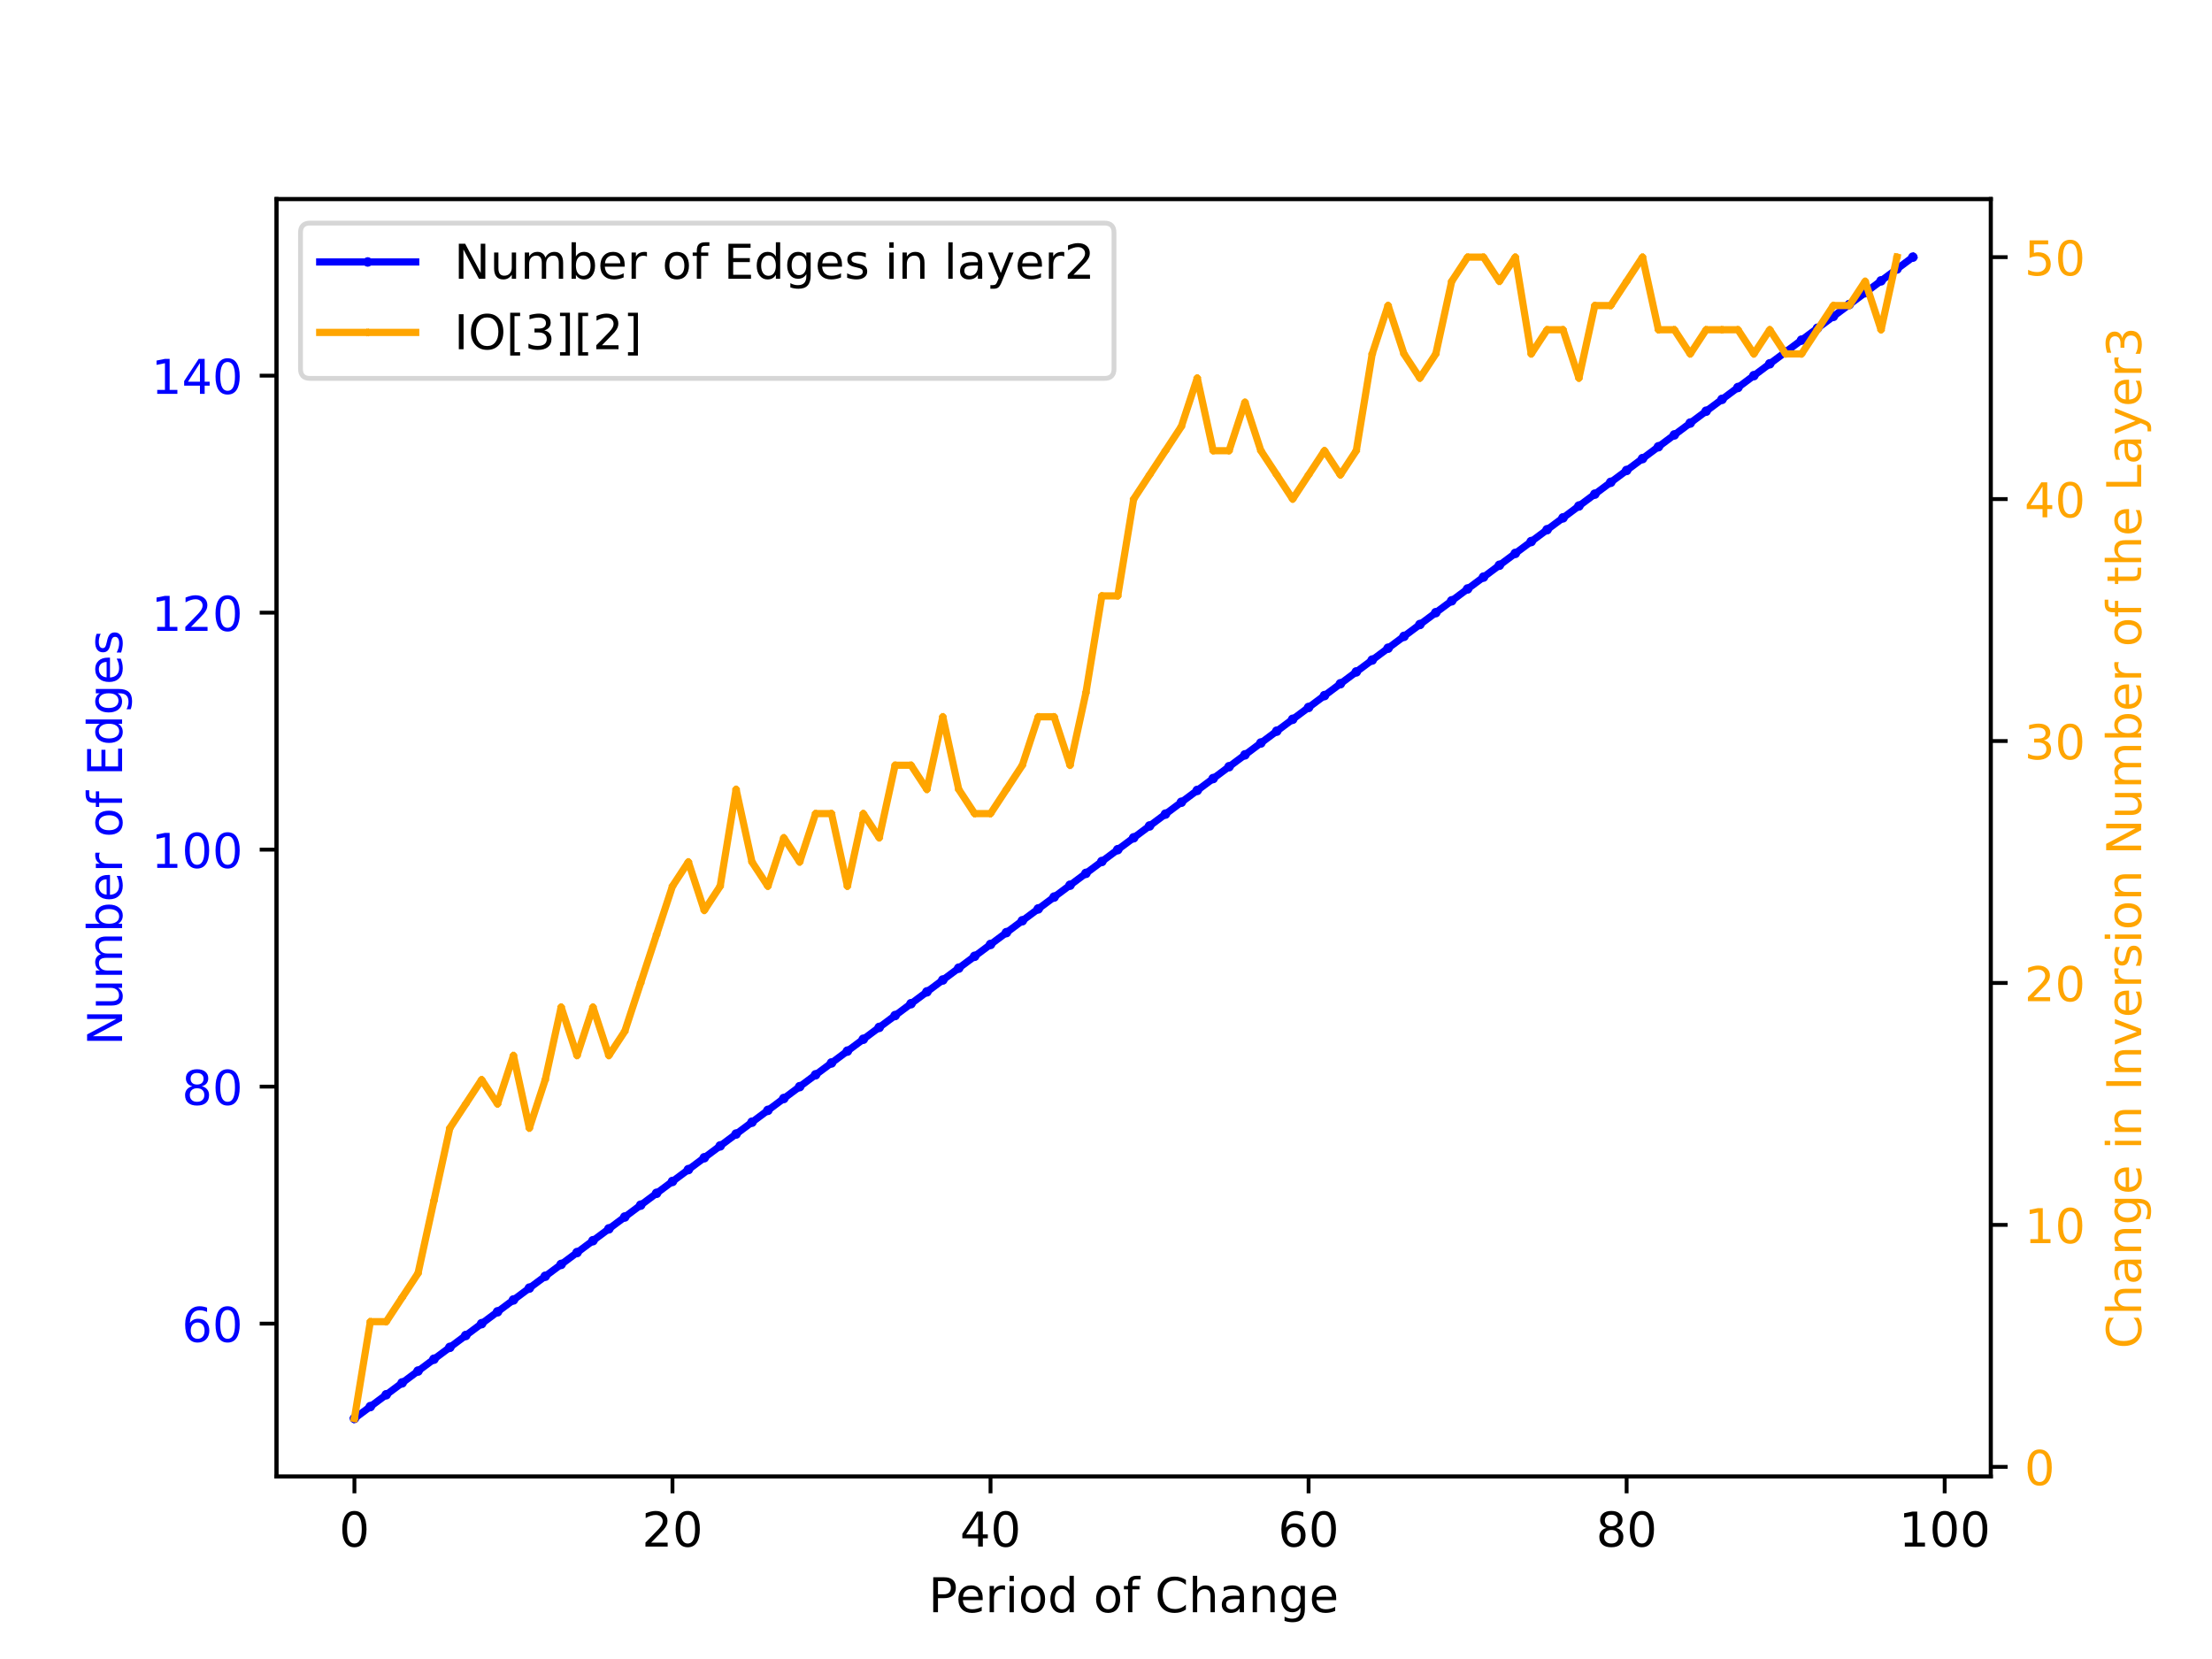 <?xml version="1.0" encoding="utf-8" standalone="no"?>
<!DOCTYPE svg PUBLIC "-//W3C//DTD SVG 1.1//EN"
  "http://www.w3.org/Graphics/SVG/1.1/DTD/svg11.dtd">
<!-- Created with matplotlib (https://matplotlib.org/) -->
<svg height="345.6pt" version="1.1" viewBox="0 0 460.8 345.6" width="460.8pt" xmlns="http://www.w3.org/2000/svg" xmlns:xlink="http://www.w3.org/1999/xlink">
 <defs>
  <style type="text/css">
*{stroke-linecap:butt;stroke-linejoin:round;}
  </style>
 </defs>
 <g id="figure_1">
  <g id="patch_1">
   <path d="M 0 345.6 
L 460.8 345.6 
L 460.8 0 
L 0 0 
z
" style="fill:#ffffff;"/>
  </g>
  <g id="axes_1">
   <g id="patch_2">
    <path d="M 57.6 307.584 
L 414.72 307.584 
L 414.72 41.472 
L 57.6 41.472 
z
" style="fill:#ffffff;"/>
   </g>
   <g id="matplotlib.axis_1">
    <g id="xtick_1">
     <g id="line2d_1">
      <defs>
       <path d="M 0 0 
L 0 3.5 
" id="m4e929e00f7" style="stroke:#000000;stroke-width:0.8;"/>
      </defs>
      <g>
       <use style="stroke:#000000;stroke-width:0.8;" x="73.833" xlink:href="#m4e929e00f7" y="307.584"/>
      </g>
     </g>
     <g id="text_1">
      <!-- 0 -->
      <defs>
       <path d="M 31.781 66.406 
Q 24.172 66.406 20.328 58.906 
Q 16.5 51.422 16.5 36.375 
Q 16.5 21.391 20.328 13.891 
Q 24.172 6.391 31.781 6.391 
Q 39.453 6.391 43.281 13.891 
Q 47.125 21.391 47.125 36.375 
Q 47.125 51.422 43.281 58.906 
Q 39.453 66.406 31.781 66.406 
z
M 31.781 74.219 
Q 44.047 74.219 50.516 64.516 
Q 56.984 54.828 56.984 36.375 
Q 56.984 17.969 50.516 8.266 
Q 44.047 -1.422 31.781 -1.422 
Q 19.531 -1.422 13.062 8.266 
Q 6.594 17.969 6.594 36.375 
Q 6.594 54.828 13.062 64.516 
Q 19.531 74.219 31.781 74.219 
z
" id="DejaVuSans-48"/>
      </defs>
      <g transform="translate(70.651 322.182)scale(0.1 -0.1)">
       <use xlink:href="#DejaVuSans-48"/>
      </g>
     </g>
    </g>
    <g id="xtick_2">
     <g id="line2d_2">
      <g>
       <use style="stroke:#000000;stroke-width:0.8;" x="140.089" xlink:href="#m4e929e00f7" y="307.584"/>
      </g>
     </g>
     <g id="text_2">
      <!-- 20 -->
      <defs>
       <path d="M 19.188 8.297 
L 53.609 8.297 
L 53.609 0 
L 7.328 0 
L 7.328 8.297 
Q 12.938 14.109 22.625 23.891 
Q 32.328 33.688 34.812 36.531 
Q 39.547 41.844 41.422 45.531 
Q 43.312 49.219 43.312 52.781 
Q 43.312 58.594 39.234 62.25 
Q 35.156 65.922 28.609 65.922 
Q 23.969 65.922 18.812 64.312 
Q 13.672 62.703 7.812 59.422 
L 7.812 69.391 
Q 13.766 71.781 18.938 73 
Q 24.125 74.219 28.422 74.219 
Q 39.75 74.219 46.484 68.547 
Q 53.219 62.891 53.219 53.422 
Q 53.219 48.922 51.531 44.891 
Q 49.859 40.875 45.406 35.406 
Q 44.188 33.984 37.641 27.219 
Q 31.109 20.453 19.188 8.297 
z
" id="DejaVuSans-50"/>
      </defs>
      <g transform="translate(133.726 322.182)scale(0.1 -0.1)">
       <use xlink:href="#DejaVuSans-50"/>
       <use x="63.623" xlink:href="#DejaVuSans-48"/>
      </g>
     </g>
    </g>
    <g id="xtick_3">
     <g id="line2d_3">
      <g>
       <use style="stroke:#000000;stroke-width:0.8;" x="206.345" xlink:href="#m4e929e00f7" y="307.584"/>
      </g>
     </g>
     <g id="text_3">
      <!-- 40 -->
      <defs>
       <path d="M 37.797 64.312 
L 12.891 25.391 
L 37.797 25.391 
z
M 35.203 72.906 
L 47.609 72.906 
L 47.609 25.391 
L 58.016 25.391 
L 58.016 17.188 
L 47.609 17.188 
L 47.609 0 
L 37.797 0 
L 37.797 17.188 
L 4.891 17.188 
L 4.891 26.703 
z
" id="DejaVuSans-52"/>
      </defs>
      <g transform="translate(199.982 322.182)scale(0.1 -0.1)">
       <use xlink:href="#DejaVuSans-52"/>
       <use x="63.623" xlink:href="#DejaVuSans-48"/>
      </g>
     </g>
    </g>
    <g id="xtick_4">
     <g id="line2d_4">
      <g>
       <use style="stroke:#000000;stroke-width:0.8;" x="272.601" xlink:href="#m4e929e00f7" y="307.584"/>
      </g>
     </g>
     <g id="text_4">
      <!-- 60 -->
      <defs>
       <path d="M 33.016 40.375 
Q 26.375 40.375 22.484 35.828 
Q 18.609 31.297 18.609 23.391 
Q 18.609 15.531 22.484 10.953 
Q 26.375 6.391 33.016 6.391 
Q 39.656 6.391 43.531 10.953 
Q 47.406 15.531 47.406 23.391 
Q 47.406 31.297 43.531 35.828 
Q 39.656 40.375 33.016 40.375 
z
M 52.594 71.297 
L 52.594 62.312 
Q 48.875 64.062 45.094 64.984 
Q 41.312 65.922 37.594 65.922 
Q 27.828 65.922 22.672 59.328 
Q 17.531 52.734 16.797 39.406 
Q 19.672 43.656 24.016 45.922 
Q 28.375 48.188 33.594 48.188 
Q 44.578 48.188 50.953 41.516 
Q 57.328 34.859 57.328 23.391 
Q 57.328 12.156 50.688 5.359 
Q 44.047 -1.422 33.016 -1.422 
Q 20.359 -1.422 13.672 8.266 
Q 6.984 17.969 6.984 36.375 
Q 6.984 53.656 15.188 63.938 
Q 23.391 74.219 37.203 74.219 
Q 40.922 74.219 44.703 73.484 
Q 48.484 72.75 52.594 71.297 
z
" id="DejaVuSans-54"/>
      </defs>
      <g transform="translate(266.238 322.182)scale(0.1 -0.1)">
       <use xlink:href="#DejaVuSans-54"/>
       <use x="63.623" xlink:href="#DejaVuSans-48"/>
      </g>
     </g>
    </g>
    <g id="xtick_5">
     <g id="line2d_5">
      <g>
       <use style="stroke:#000000;stroke-width:0.8;" x="338.857" xlink:href="#m4e929e00f7" y="307.584"/>
      </g>
     </g>
     <g id="text_5">
      <!-- 80 -->
      <defs>
       <path d="M 31.781 34.625 
Q 24.75 34.625 20.719 30.859 
Q 16.703 27.094 16.703 20.516 
Q 16.703 13.922 20.719 10.156 
Q 24.75 6.391 31.781 6.391 
Q 38.812 6.391 42.859 10.172 
Q 46.922 13.969 46.922 20.516 
Q 46.922 27.094 42.891 30.859 
Q 38.875 34.625 31.781 34.625 
z
M 21.922 38.812 
Q 15.578 40.375 12.031 44.719 
Q 8.5 49.078 8.5 55.328 
Q 8.5 64.062 14.719 69.141 
Q 20.953 74.219 31.781 74.219 
Q 42.672 74.219 48.875 69.141 
Q 55.078 64.062 55.078 55.328 
Q 55.078 49.078 51.531 44.719 
Q 48 40.375 41.703 38.812 
Q 48.828 37.156 52.797 32.312 
Q 56.781 27.484 56.781 20.516 
Q 56.781 9.906 50.312 4.234 
Q 43.844 -1.422 31.781 -1.422 
Q 19.734 -1.422 13.25 4.234 
Q 6.781 9.906 6.781 20.516 
Q 6.781 27.484 10.781 32.312 
Q 14.797 37.156 21.922 38.812 
z
M 18.312 54.391 
Q 18.312 48.734 21.844 45.562 
Q 25.391 42.391 31.781 42.391 
Q 38.141 42.391 41.719 45.562 
Q 45.312 48.734 45.312 54.391 
Q 45.312 60.062 41.719 63.234 
Q 38.141 66.406 31.781 66.406 
Q 25.391 66.406 21.844 63.234 
Q 18.312 60.062 18.312 54.391 
z
" id="DejaVuSans-56"/>
      </defs>
      <g transform="translate(332.494 322.182)scale(0.1 -0.1)">
       <use xlink:href="#DejaVuSans-56"/>
       <use x="63.623" xlink:href="#DejaVuSans-48"/>
      </g>
     </g>
    </g>
    <g id="xtick_6">
     <g id="line2d_6">
      <g>
       <use style="stroke:#000000;stroke-width:0.8;" x="405.113" xlink:href="#m4e929e00f7" y="307.584"/>
      </g>
     </g>
     <g id="text_6">
      <!-- 100 -->
      <defs>
       <path d="M 12.406 8.297 
L 28.516 8.297 
L 28.516 63.922 
L 10.984 60.406 
L 10.984 69.391 
L 28.422 72.906 
L 38.281 72.906 
L 38.281 8.297 
L 54.391 8.297 
L 54.391 0 
L 12.406 0 
z
" id="DejaVuSans-49"/>
      </defs>
      <g transform="translate(395.569 322.182)scale(0.1 -0.1)">
       <use xlink:href="#DejaVuSans-49"/>
       <use x="63.623" xlink:href="#DejaVuSans-48"/>
       <use x="127.246" xlink:href="#DejaVuSans-48"/>
      </g>
     </g>
    </g>
    <g id="text_7">
     <!-- Period of Change -->
     <defs>
      <path d="M 19.672 64.797 
L 19.672 37.406 
L 32.078 37.406 
Q 38.969 37.406 42.719 40.969 
Q 46.484 44.531 46.484 51.125 
Q 46.484 57.672 42.719 61.234 
Q 38.969 64.797 32.078 64.797 
z
M 9.812 72.906 
L 32.078 72.906 
Q 44.344 72.906 50.609 67.359 
Q 56.891 61.812 56.891 51.125 
Q 56.891 40.328 50.609 34.812 
Q 44.344 29.297 32.078 29.297 
L 19.672 29.297 
L 19.672 0 
L 9.812 0 
z
" id="DejaVuSans-80"/>
      <path d="M 56.203 29.594 
L 56.203 25.203 
L 14.891 25.203 
Q 15.484 15.922 20.484 11.062 
Q 25.484 6.203 34.422 6.203 
Q 39.594 6.203 44.453 7.469 
Q 49.312 8.734 54.109 11.281 
L 54.109 2.781 
Q 49.266 0.734 44.188 -0.344 
Q 39.109 -1.422 33.891 -1.422 
Q 20.797 -1.422 13.156 6.188 
Q 5.516 13.812 5.516 26.812 
Q 5.516 40.234 12.766 48.109 
Q 20.016 56 32.328 56 
Q 43.359 56 49.781 48.891 
Q 56.203 41.797 56.203 29.594 
z
M 47.219 32.234 
Q 47.125 39.594 43.094 43.984 
Q 39.062 48.391 32.422 48.391 
Q 24.906 48.391 20.391 44.141 
Q 15.875 39.891 15.188 32.172 
z
" id="DejaVuSans-101"/>
      <path d="M 41.109 46.297 
Q 39.594 47.172 37.812 47.578 
Q 36.031 48 33.891 48 
Q 26.266 48 22.188 43.047 
Q 18.109 38.094 18.109 28.812 
L 18.109 0 
L 9.078 0 
L 9.078 54.688 
L 18.109 54.688 
L 18.109 46.188 
Q 20.953 51.172 25.484 53.578 
Q 30.031 56 36.531 56 
Q 37.453 56 38.578 55.875 
Q 39.703 55.766 41.062 55.516 
z
" id="DejaVuSans-114"/>
      <path d="M 9.422 54.688 
L 18.406 54.688 
L 18.406 0 
L 9.422 0 
z
M 9.422 75.984 
L 18.406 75.984 
L 18.406 64.594 
L 9.422 64.594 
z
" id="DejaVuSans-105"/>
      <path d="M 30.609 48.391 
Q 23.391 48.391 19.188 42.75 
Q 14.984 37.109 14.984 27.297 
Q 14.984 17.484 19.156 11.844 
Q 23.344 6.203 30.609 6.203 
Q 37.797 6.203 41.984 11.859 
Q 46.188 17.531 46.188 27.297 
Q 46.188 37.016 41.984 42.703 
Q 37.797 48.391 30.609 48.391 
z
M 30.609 56 
Q 42.328 56 49.016 48.375 
Q 55.719 40.766 55.719 27.297 
Q 55.719 13.875 49.016 6.219 
Q 42.328 -1.422 30.609 -1.422 
Q 18.844 -1.422 12.172 6.219 
Q 5.516 13.875 5.516 27.297 
Q 5.516 40.766 12.172 48.375 
Q 18.844 56 30.609 56 
z
" id="DejaVuSans-111"/>
      <path d="M 45.406 46.391 
L 45.406 75.984 
L 54.391 75.984 
L 54.391 0 
L 45.406 0 
L 45.406 8.203 
Q 42.578 3.328 38.25 0.953 
Q 33.938 -1.422 27.875 -1.422 
Q 17.969 -1.422 11.734 6.484 
Q 5.516 14.406 5.516 27.297 
Q 5.516 40.188 11.734 48.094 
Q 17.969 56 27.875 56 
Q 33.938 56 38.25 53.625 
Q 42.578 51.266 45.406 46.391 
z
M 14.797 27.297 
Q 14.797 17.391 18.875 11.75 
Q 22.953 6.109 30.078 6.109 
Q 37.203 6.109 41.297 11.75 
Q 45.406 17.391 45.406 27.297 
Q 45.406 37.203 41.297 42.844 
Q 37.203 48.484 30.078 48.484 
Q 22.953 48.484 18.875 42.844 
Q 14.797 37.203 14.797 27.297 
z
" id="DejaVuSans-100"/>
      <path id="DejaVuSans-32"/>
      <path d="M 37.109 75.984 
L 37.109 68.5 
L 28.516 68.5 
Q 23.688 68.5 21.797 66.547 
Q 19.922 64.594 19.922 59.516 
L 19.922 54.688 
L 34.719 54.688 
L 34.719 47.703 
L 19.922 47.703 
L 19.922 0 
L 10.891 0 
L 10.891 47.703 
L 2.297 47.703 
L 2.297 54.688 
L 10.891 54.688 
L 10.891 58.5 
Q 10.891 67.625 15.141 71.797 
Q 19.391 75.984 28.609 75.984 
z
" id="DejaVuSans-102"/>
      <path d="M 64.406 67.281 
L 64.406 56.891 
Q 59.422 61.531 53.781 63.812 
Q 48.141 66.109 41.797 66.109 
Q 29.297 66.109 22.656 58.469 
Q 16.016 50.828 16.016 36.375 
Q 16.016 21.969 22.656 14.328 
Q 29.297 6.688 41.797 6.688 
Q 48.141 6.688 53.781 8.984 
Q 59.422 11.281 64.406 15.922 
L 64.406 5.609 
Q 59.234 2.094 53.438 0.328 
Q 47.656 -1.422 41.219 -1.422 
Q 24.656 -1.422 15.125 8.703 
Q 5.609 18.844 5.609 36.375 
Q 5.609 53.953 15.125 64.078 
Q 24.656 74.219 41.219 74.219 
Q 47.75 74.219 53.531 72.484 
Q 59.328 70.75 64.406 67.281 
z
" id="DejaVuSans-67"/>
      <path d="M 54.891 33.016 
L 54.891 0 
L 45.906 0 
L 45.906 32.719 
Q 45.906 40.484 42.875 44.328 
Q 39.844 48.188 33.797 48.188 
Q 26.516 48.188 22.312 43.547 
Q 18.109 38.922 18.109 30.906 
L 18.109 0 
L 9.078 0 
L 9.078 75.984 
L 18.109 75.984 
L 18.109 46.188 
Q 21.344 51.125 25.703 53.562 
Q 30.078 56 35.797 56 
Q 45.219 56 50.047 50.172 
Q 54.891 44.344 54.891 33.016 
z
" id="DejaVuSans-104"/>
      <path d="M 34.281 27.484 
Q 23.391 27.484 19.188 25 
Q 14.984 22.516 14.984 16.5 
Q 14.984 11.719 18.141 8.906 
Q 21.297 6.109 26.703 6.109 
Q 34.188 6.109 38.703 11.406 
Q 43.219 16.703 43.219 25.484 
L 43.219 27.484 
z
M 52.203 31.203 
L 52.203 0 
L 43.219 0 
L 43.219 8.297 
Q 40.141 3.328 35.547 0.953 
Q 30.953 -1.422 24.312 -1.422 
Q 15.922 -1.422 10.953 3.297 
Q 6 8.016 6 15.922 
Q 6 25.141 12.172 29.828 
Q 18.359 34.516 30.609 34.516 
L 43.219 34.516 
L 43.219 35.406 
Q 43.219 41.609 39.141 45 
Q 35.062 48.391 27.688 48.391 
Q 23 48.391 18.547 47.266 
Q 14.109 46.141 10.016 43.891 
L 10.016 52.203 
Q 14.938 54.109 19.578 55.047 
Q 24.219 56 28.609 56 
Q 40.484 56 46.344 49.844 
Q 52.203 43.703 52.203 31.203 
z
" id="DejaVuSans-97"/>
      <path d="M 54.891 33.016 
L 54.891 0 
L 45.906 0 
L 45.906 32.719 
Q 45.906 40.484 42.875 44.328 
Q 39.844 48.188 33.797 48.188 
Q 26.516 48.188 22.312 43.547 
Q 18.109 38.922 18.109 30.906 
L 18.109 0 
L 9.078 0 
L 9.078 54.688 
L 18.109 54.688 
L 18.109 46.188 
Q 21.344 51.125 25.703 53.562 
Q 30.078 56 35.797 56 
Q 45.219 56 50.047 50.172 
Q 54.891 44.344 54.891 33.016 
z
" id="DejaVuSans-110"/>
      <path d="M 45.406 27.984 
Q 45.406 37.75 41.375 43.109 
Q 37.359 48.484 30.078 48.484 
Q 22.859 48.484 18.828 43.109 
Q 14.797 37.75 14.797 27.984 
Q 14.797 18.266 18.828 12.891 
Q 22.859 7.516 30.078 7.516 
Q 37.359 7.516 41.375 12.891 
Q 45.406 18.266 45.406 27.984 
z
M 54.391 6.781 
Q 54.391 -7.172 48.188 -13.984 
Q 42 -20.797 29.203 -20.797 
Q 24.469 -20.797 20.266 -20.094 
Q 16.062 -19.391 12.109 -17.922 
L 12.109 -9.188 
Q 16.062 -11.328 19.922 -12.344 
Q 23.781 -13.375 27.781 -13.375 
Q 36.625 -13.375 41.016 -8.766 
Q 45.406 -4.156 45.406 5.172 
L 45.406 9.625 
Q 42.625 4.781 38.281 2.391 
Q 33.938 0 27.875 0 
Q 17.828 0 11.672 7.656 
Q 5.516 15.328 5.516 27.984 
Q 5.516 40.672 11.672 48.328 
Q 17.828 56 27.875 56 
Q 33.938 56 38.281 53.609 
Q 42.625 51.219 45.406 46.391 
L 45.406 54.688 
L 54.391 54.688 
z
" id="DejaVuSans-103"/>
     </defs>
     <g transform="translate(193.43 335.861)scale(0.1 -0.1)">
      <use xlink:href="#DejaVuSans-80"/>
      <use x="56.678" xlink:href="#DejaVuSans-101"/>
      <use x="118.201" xlink:href="#DejaVuSans-114"/>
      <use x="159.314" xlink:href="#DejaVuSans-105"/>
      <use x="187.098" xlink:href="#DejaVuSans-111"/>
      <use x="248.279" xlink:href="#DejaVuSans-100"/>
      <use x="311.756" xlink:href="#DejaVuSans-32"/>
      <use x="343.543" xlink:href="#DejaVuSans-111"/>
      <use x="404.725" xlink:href="#DejaVuSans-102"/>
      <use x="439.93" xlink:href="#DejaVuSans-32"/>
      <use x="471.717" xlink:href="#DejaVuSans-67"/>
      <use x="541.541" xlink:href="#DejaVuSans-104"/>
      <use x="604.92" xlink:href="#DejaVuSans-97"/>
      <use x="666.199" xlink:href="#DejaVuSans-110"/>
      <use x="729.578" xlink:href="#DejaVuSans-103"/>
      <use x="793.055" xlink:href="#DejaVuSans-101"/>
     </g>
    </g>
   </g>
   <g id="matplotlib.axis_2">
    <g id="ytick_1">
     <g id="line2d_7">
      <defs>
       <path d="M 0 0 
L -3.5 0 
" id="m183c544405" style="stroke:#000000;stroke-width:0.8;"/>
      </defs>
      <g>
       <use style="stroke:#000000;stroke-width:0.8;" x="57.6" xlink:href="#m183c544405" y="275.739"/>
      </g>
     </g>
     <g id="text_8">
      <!-- 60 -->
      <g style="fill:#0000ff;" transform="translate(37.875 279.539)scale(0.1 -0.1)">
       <use xlink:href="#DejaVuSans-54"/>
       <use x="63.623" xlink:href="#DejaVuSans-48"/>
      </g>
     </g>
    </g>
    <g id="ytick_2">
     <g id="line2d_8">
      <g>
       <use style="stroke:#000000;stroke-width:0.8;" x="57.6" xlink:href="#m183c544405" y="226.368"/>
      </g>
     </g>
     <g id="text_9">
      <!-- 80 -->
      <g style="fill:#0000ff;" transform="translate(37.875 230.167)scale(0.1 -0.1)">
       <use xlink:href="#DejaVuSans-56"/>
       <use x="63.623" xlink:href="#DejaVuSans-48"/>
      </g>
     </g>
    </g>
    <g id="ytick_3">
     <g id="line2d_9">
      <g>
       <use style="stroke:#000000;stroke-width:0.8;" x="57.6" xlink:href="#m183c544405" y="176.997"/>
      </g>
     </g>
     <g id="text_10">
      <!-- 100 -->
      <g style="fill:#0000ff;" transform="translate(31.512 180.796)scale(0.1 -0.1)">
       <use xlink:href="#DejaVuSans-49"/>
       <use x="63.623" xlink:href="#DejaVuSans-48"/>
       <use x="127.246" xlink:href="#DejaVuSans-48"/>
      </g>
     </g>
    </g>
    <g id="ytick_4">
     <g id="line2d_10">
      <g>
       <use style="stroke:#000000;stroke-width:0.8;" x="57.6" xlink:href="#m183c544405" y="127.625"/>
      </g>
     </g>
     <g id="text_11">
      <!-- 120 -->
      <g style="fill:#0000ff;" transform="translate(31.512 131.424)scale(0.1 -0.1)">
       <use xlink:href="#DejaVuSans-49"/>
       <use x="63.623" xlink:href="#DejaVuSans-50"/>
       <use x="127.246" xlink:href="#DejaVuSans-48"/>
      </g>
     </g>
    </g>
    <g id="ytick_5">
     <g id="line2d_11">
      <g>
       <use style="stroke:#000000;stroke-width:0.8;" x="57.6" xlink:href="#m183c544405" y="78.254"/>
      </g>
     </g>
     <g id="text_12">
      <!-- 140 -->
      <g style="fill:#0000ff;" transform="translate(31.512 82.053)scale(0.1 -0.1)">
       <use xlink:href="#DejaVuSans-49"/>
       <use x="63.623" xlink:href="#DejaVuSans-52"/>
       <use x="127.246" xlink:href="#DejaVuSans-48"/>
      </g>
     </g>
    </g>
    <g id="text_13">
     <!-- Number of Edges -->
     <defs>
      <path d="M 9.812 72.906 
L 23.094 72.906 
L 55.422 11.922 
L 55.422 72.906 
L 64.984 72.906 
L 64.984 0 
L 51.703 0 
L 19.391 60.984 
L 19.391 0 
L 9.812 0 
z
" id="DejaVuSans-78"/>
      <path d="M 8.5 21.578 
L 8.5 54.688 
L 17.484 54.688 
L 17.484 21.922 
Q 17.484 14.156 20.5 10.266 
Q 23.531 6.391 29.594 6.391 
Q 36.859 6.391 41.078 11.031 
Q 45.312 15.672 45.312 23.688 
L 45.312 54.688 
L 54.297 54.688 
L 54.297 0 
L 45.312 0 
L 45.312 8.406 
Q 42.047 3.422 37.719 1 
Q 33.406 -1.422 27.688 -1.422 
Q 18.266 -1.422 13.375 4.438 
Q 8.5 10.297 8.5 21.578 
z
M 31.109 56 
z
" id="DejaVuSans-117"/>
      <path d="M 52 44.188 
Q 55.375 50.25 60.062 53.125 
Q 64.75 56 71.094 56 
Q 79.641 56 84.281 50.016 
Q 88.922 44.047 88.922 33.016 
L 88.922 0 
L 79.891 0 
L 79.891 32.719 
Q 79.891 40.578 77.094 44.375 
Q 74.312 48.188 68.609 48.188 
Q 61.625 48.188 57.562 43.547 
Q 53.516 38.922 53.516 30.906 
L 53.516 0 
L 44.484 0 
L 44.484 32.719 
Q 44.484 40.625 41.703 44.406 
Q 38.922 48.188 33.109 48.188 
Q 26.219 48.188 22.156 43.531 
Q 18.109 38.875 18.109 30.906 
L 18.109 0 
L 9.078 0 
L 9.078 54.688 
L 18.109 54.688 
L 18.109 46.188 
Q 21.188 51.219 25.484 53.609 
Q 29.781 56 35.688 56 
Q 41.656 56 45.828 52.969 
Q 50 49.953 52 44.188 
z
" id="DejaVuSans-109"/>
      <path d="M 48.688 27.297 
Q 48.688 37.203 44.609 42.844 
Q 40.531 48.484 33.406 48.484 
Q 26.266 48.484 22.188 42.844 
Q 18.109 37.203 18.109 27.297 
Q 18.109 17.391 22.188 11.75 
Q 26.266 6.109 33.406 6.109 
Q 40.531 6.109 44.609 11.75 
Q 48.688 17.391 48.688 27.297 
z
M 18.109 46.391 
Q 20.953 51.266 25.266 53.625 
Q 29.594 56 35.594 56 
Q 45.562 56 51.781 48.094 
Q 58.016 40.188 58.016 27.297 
Q 58.016 14.406 51.781 6.484 
Q 45.562 -1.422 35.594 -1.422 
Q 29.594 -1.422 25.266 0.953 
Q 20.953 3.328 18.109 8.203 
L 18.109 0 
L 9.078 0 
L 9.078 75.984 
L 18.109 75.984 
z
" id="DejaVuSans-98"/>
      <path d="M 9.812 72.906 
L 55.906 72.906 
L 55.906 64.594 
L 19.672 64.594 
L 19.672 43.016 
L 54.391 43.016 
L 54.391 34.719 
L 19.672 34.719 
L 19.672 8.297 
L 56.781 8.297 
L 56.781 0 
L 9.812 0 
z
" id="DejaVuSans-69"/>
      <path d="M 44.281 53.078 
L 44.281 44.578 
Q 40.484 46.531 36.375 47.5 
Q 32.281 48.484 27.875 48.484 
Q 21.188 48.484 17.844 46.438 
Q 14.5 44.391 14.5 40.281 
Q 14.5 37.156 16.891 35.375 
Q 19.281 33.594 26.516 31.984 
L 29.594 31.297 
Q 39.156 29.25 43.188 25.516 
Q 47.219 21.781 47.219 15.094 
Q 47.219 7.469 41.188 3.016 
Q 35.156 -1.422 24.609 -1.422 
Q 20.219 -1.422 15.453 -0.562 
Q 10.688 0.297 5.422 2 
L 5.422 11.281 
Q 10.406 8.688 15.234 7.391 
Q 20.062 6.109 24.812 6.109 
Q 31.156 6.109 34.562 8.281 
Q 37.984 10.453 37.984 14.406 
Q 37.984 18.062 35.516 20.016 
Q 33.062 21.969 24.703 23.781 
L 21.578 24.516 
Q 13.234 26.266 9.516 29.906 
Q 5.812 33.547 5.812 39.891 
Q 5.812 47.609 11.281 51.797 
Q 16.75 56 26.812 56 
Q 31.781 56 36.172 55.266 
Q 40.578 54.547 44.281 53.078 
z
" id="DejaVuSans-115"/>
     </defs>
     <g style="fill:#0000ff;" transform="translate(25.433 217.801)rotate(-90)scale(0.1 -0.1)">
      <use xlink:href="#DejaVuSans-78"/>
      <use x="74.805" xlink:href="#DejaVuSans-117"/>
      <use x="138.184" xlink:href="#DejaVuSans-109"/>
      <use x="235.596" xlink:href="#DejaVuSans-98"/>
      <use x="299.072" xlink:href="#DejaVuSans-101"/>
      <use x="360.596" xlink:href="#DejaVuSans-114"/>
      <use x="401.709" xlink:href="#DejaVuSans-32"/>
      <use x="433.496" xlink:href="#DejaVuSans-111"/>
      <use x="494.678" xlink:href="#DejaVuSans-102"/>
      <use x="529.883" xlink:href="#DejaVuSans-32"/>
      <use x="561.67" xlink:href="#DejaVuSans-69"/>
      <use x="624.854" xlink:href="#DejaVuSans-100"/>
      <use x="688.33" xlink:href="#DejaVuSans-103"/>
      <use x="751.807" xlink:href="#DejaVuSans-101"/>
      <use x="813.33" xlink:href="#DejaVuSans-115"/>
     </g>
    </g>
   </g>
   <g id="line2d_12">
    <path clip-path="url(#pc29fcbd4b3)" d="M 73.833 295.488 
L 77.146 293.019 
L 80.458 290.551 
L 83.771 288.082 
L 87.084 285.614 
L 90.397 283.145 
L 93.71 280.677 
L 97.022 278.208 
L 100.335 275.739 
L 103.648 273.271 
L 106.961 270.802 
L 110.274 268.334 
L 113.586 265.865 
L 116.899 263.397 
L 120.212 260.928 
L 123.525 258.459 
L 126.838 255.991 
L 130.15 253.522 
L 133.463 251.054 
L 136.776 248.585 
L 140.089 246.117 
L 143.402 243.648 
L 146.714 241.179 
L 150.027 238.711 
L 153.34 236.242 
L 156.653 233.774 
L 159.966 231.305 
L 163.278 228.837 
L 166.591 226.368 
L 169.904 223.899 
L 173.217 221.431 
L 176.53 218.962 
L 179.842 216.494 
L 183.155 214.025 
L 186.468 211.557 
L 189.781 209.088 
L 193.094 206.619 
L 196.406 204.151 
L 199.719 201.682 
L 203.032 199.214 
L 206.345 196.745 
L 209.658 194.277 
L 212.97 191.808 
L 216.283 189.339 
L 219.596 186.871 
L 222.909 184.402 
L 226.222 181.934 
L 229.534 179.465 
L 232.847 176.997 
L 236.16 174.528 
L 239.473 172.059 
L 242.786 169.591 
L 246.098 167.122 
L 249.411 164.654 
L 252.724 162.185 
L 256.037 159.717 
L 259.35 157.248 
L 262.662 154.779 
L 265.975 152.311 
L 269.288 149.842 
L 272.601 147.374 
L 275.914 144.905 
L 279.226 142.437 
L 282.539 139.968 
L 285.852 137.499 
L 289.165 135.031 
L 292.478 132.562 
L 295.79 130.094 
L 299.103 127.625 
L 302.416 125.157 
L 305.729 122.688 
L 309.042 120.219 
L 312.354 117.751 
L 315.667 115.282 
L 318.98 112.814 
L 322.293 110.345 
L 325.606 107.877 
L 328.918 105.408 
L 332.231 102.939 
L 335.544 100.471 
L 338.857 98.002 
L 342.17 95.534 
L 345.482 93.065 
L 348.795 90.597 
L 352.108 88.128 
L 355.421 85.659 
L 358.734 83.191 
L 362.046 80.722 
L 365.359 78.254 
L 368.672 75.785 
L 371.985 73.317 
L 375.298 70.848 
L 378.61 68.379 
L 381.923 65.911 
L 385.236 63.442 
L 388.549 60.974 
L 391.862 58.505 
L 395.174 56.037 
L 398.487 53.568 
" style="fill:none;stroke:#0000ff;stroke-linecap:square;stroke-width:1.5;"/>
    <defs>
     <path d="M 0 0.5 
C 0.133 0.5 0.26 0.447 0.354 0.354 
C 0.447 0.26 0.5 0.133 0.5 0 
C 0.5 -0.133 0.447 -0.26 0.354 -0.354 
C 0.26 -0.447 0.133 -0.5 0 -0.5 
C -0.133 -0.5 -0.26 -0.447 -0.354 -0.354 
C -0.447 -0.26 -0.5 -0.133 -0.5 0 
C -0.5 0.133 -0.447 0.26 -0.354 0.354 
C -0.26 0.447 -0.133 0.5 0 0.5 
z
" id="mbe098dd63b" style="stroke:#0000ff;"/>
    </defs>
    <g clip-path="url(#pc29fcbd4b3)">
     <use style="fill:#0000ff;stroke:#0000ff;" x="73.833" xlink:href="#mbe098dd63b" y="295.488"/>
     <use style="fill:#0000ff;stroke:#0000ff;" x="77.146" xlink:href="#mbe098dd63b" y="293.019"/>
     <use style="fill:#0000ff;stroke:#0000ff;" x="80.458" xlink:href="#mbe098dd63b" y="290.551"/>
     <use style="fill:#0000ff;stroke:#0000ff;" x="83.771" xlink:href="#mbe098dd63b" y="288.082"/>
     <use style="fill:#0000ff;stroke:#0000ff;" x="87.084" xlink:href="#mbe098dd63b" y="285.614"/>
     <use style="fill:#0000ff;stroke:#0000ff;" x="90.397" xlink:href="#mbe098dd63b" y="283.145"/>
     <use style="fill:#0000ff;stroke:#0000ff;" x="93.71" xlink:href="#mbe098dd63b" y="280.677"/>
     <use style="fill:#0000ff;stroke:#0000ff;" x="97.022" xlink:href="#mbe098dd63b" y="278.208"/>
     <use style="fill:#0000ff;stroke:#0000ff;" x="100.335" xlink:href="#mbe098dd63b" y="275.739"/>
     <use style="fill:#0000ff;stroke:#0000ff;" x="103.648" xlink:href="#mbe098dd63b" y="273.271"/>
     <use style="fill:#0000ff;stroke:#0000ff;" x="106.961" xlink:href="#mbe098dd63b" y="270.802"/>
     <use style="fill:#0000ff;stroke:#0000ff;" x="110.274" xlink:href="#mbe098dd63b" y="268.334"/>
     <use style="fill:#0000ff;stroke:#0000ff;" x="113.586" xlink:href="#mbe098dd63b" y="265.865"/>
     <use style="fill:#0000ff;stroke:#0000ff;" x="116.899" xlink:href="#mbe098dd63b" y="263.397"/>
     <use style="fill:#0000ff;stroke:#0000ff;" x="120.212" xlink:href="#mbe098dd63b" y="260.928"/>
     <use style="fill:#0000ff;stroke:#0000ff;" x="123.525" xlink:href="#mbe098dd63b" y="258.459"/>
     <use style="fill:#0000ff;stroke:#0000ff;" x="126.838" xlink:href="#mbe098dd63b" y="255.991"/>
     <use style="fill:#0000ff;stroke:#0000ff;" x="130.15" xlink:href="#mbe098dd63b" y="253.522"/>
     <use style="fill:#0000ff;stroke:#0000ff;" x="133.463" xlink:href="#mbe098dd63b" y="251.054"/>
     <use style="fill:#0000ff;stroke:#0000ff;" x="136.776" xlink:href="#mbe098dd63b" y="248.585"/>
     <use style="fill:#0000ff;stroke:#0000ff;" x="140.089" xlink:href="#mbe098dd63b" y="246.117"/>
     <use style="fill:#0000ff;stroke:#0000ff;" x="143.402" xlink:href="#mbe098dd63b" y="243.648"/>
     <use style="fill:#0000ff;stroke:#0000ff;" x="146.714" xlink:href="#mbe098dd63b" y="241.179"/>
     <use style="fill:#0000ff;stroke:#0000ff;" x="150.027" xlink:href="#mbe098dd63b" y="238.711"/>
     <use style="fill:#0000ff;stroke:#0000ff;" x="153.34" xlink:href="#mbe098dd63b" y="236.242"/>
     <use style="fill:#0000ff;stroke:#0000ff;" x="156.653" xlink:href="#mbe098dd63b" y="233.774"/>
     <use style="fill:#0000ff;stroke:#0000ff;" x="159.966" xlink:href="#mbe098dd63b" y="231.305"/>
     <use style="fill:#0000ff;stroke:#0000ff;" x="163.278" xlink:href="#mbe098dd63b" y="228.837"/>
     <use style="fill:#0000ff;stroke:#0000ff;" x="166.591" xlink:href="#mbe098dd63b" y="226.368"/>
     <use style="fill:#0000ff;stroke:#0000ff;" x="169.904" xlink:href="#mbe098dd63b" y="223.899"/>
     <use style="fill:#0000ff;stroke:#0000ff;" x="173.217" xlink:href="#mbe098dd63b" y="221.431"/>
     <use style="fill:#0000ff;stroke:#0000ff;" x="176.53" xlink:href="#mbe098dd63b" y="218.962"/>
     <use style="fill:#0000ff;stroke:#0000ff;" x="179.842" xlink:href="#mbe098dd63b" y="216.494"/>
     <use style="fill:#0000ff;stroke:#0000ff;" x="183.155" xlink:href="#mbe098dd63b" y="214.025"/>
     <use style="fill:#0000ff;stroke:#0000ff;" x="186.468" xlink:href="#mbe098dd63b" y="211.557"/>
     <use style="fill:#0000ff;stroke:#0000ff;" x="189.781" xlink:href="#mbe098dd63b" y="209.088"/>
     <use style="fill:#0000ff;stroke:#0000ff;" x="193.094" xlink:href="#mbe098dd63b" y="206.619"/>
     <use style="fill:#0000ff;stroke:#0000ff;" x="196.406" xlink:href="#mbe098dd63b" y="204.151"/>
     <use style="fill:#0000ff;stroke:#0000ff;" x="199.719" xlink:href="#mbe098dd63b" y="201.682"/>
     <use style="fill:#0000ff;stroke:#0000ff;" x="203.032" xlink:href="#mbe098dd63b" y="199.214"/>
     <use style="fill:#0000ff;stroke:#0000ff;" x="206.345" xlink:href="#mbe098dd63b" y="196.745"/>
     <use style="fill:#0000ff;stroke:#0000ff;" x="209.658" xlink:href="#mbe098dd63b" y="194.277"/>
     <use style="fill:#0000ff;stroke:#0000ff;" x="212.97" xlink:href="#mbe098dd63b" y="191.808"/>
     <use style="fill:#0000ff;stroke:#0000ff;" x="216.283" xlink:href="#mbe098dd63b" y="189.339"/>
     <use style="fill:#0000ff;stroke:#0000ff;" x="219.596" xlink:href="#mbe098dd63b" y="186.871"/>
     <use style="fill:#0000ff;stroke:#0000ff;" x="222.909" xlink:href="#mbe098dd63b" y="184.402"/>
     <use style="fill:#0000ff;stroke:#0000ff;" x="226.222" xlink:href="#mbe098dd63b" y="181.934"/>
     <use style="fill:#0000ff;stroke:#0000ff;" x="229.534" xlink:href="#mbe098dd63b" y="179.465"/>
     <use style="fill:#0000ff;stroke:#0000ff;" x="232.847" xlink:href="#mbe098dd63b" y="176.997"/>
     <use style="fill:#0000ff;stroke:#0000ff;" x="236.16" xlink:href="#mbe098dd63b" y="174.528"/>
     <use style="fill:#0000ff;stroke:#0000ff;" x="239.473" xlink:href="#mbe098dd63b" y="172.059"/>
     <use style="fill:#0000ff;stroke:#0000ff;" x="242.786" xlink:href="#mbe098dd63b" y="169.591"/>
     <use style="fill:#0000ff;stroke:#0000ff;" x="246.098" xlink:href="#mbe098dd63b" y="167.122"/>
     <use style="fill:#0000ff;stroke:#0000ff;" x="249.411" xlink:href="#mbe098dd63b" y="164.654"/>
     <use style="fill:#0000ff;stroke:#0000ff;" x="252.724" xlink:href="#mbe098dd63b" y="162.185"/>
     <use style="fill:#0000ff;stroke:#0000ff;" x="256.037" xlink:href="#mbe098dd63b" y="159.717"/>
     <use style="fill:#0000ff;stroke:#0000ff;" x="259.35" xlink:href="#mbe098dd63b" y="157.248"/>
     <use style="fill:#0000ff;stroke:#0000ff;" x="262.662" xlink:href="#mbe098dd63b" y="154.779"/>
     <use style="fill:#0000ff;stroke:#0000ff;" x="265.975" xlink:href="#mbe098dd63b" y="152.311"/>
     <use style="fill:#0000ff;stroke:#0000ff;" x="269.288" xlink:href="#mbe098dd63b" y="149.842"/>
     <use style="fill:#0000ff;stroke:#0000ff;" x="272.601" xlink:href="#mbe098dd63b" y="147.374"/>
     <use style="fill:#0000ff;stroke:#0000ff;" x="275.914" xlink:href="#mbe098dd63b" y="144.905"/>
     <use style="fill:#0000ff;stroke:#0000ff;" x="279.226" xlink:href="#mbe098dd63b" y="142.437"/>
     <use style="fill:#0000ff;stroke:#0000ff;" x="282.539" xlink:href="#mbe098dd63b" y="139.968"/>
     <use style="fill:#0000ff;stroke:#0000ff;" x="285.852" xlink:href="#mbe098dd63b" y="137.499"/>
     <use style="fill:#0000ff;stroke:#0000ff;" x="289.165" xlink:href="#mbe098dd63b" y="135.031"/>
     <use style="fill:#0000ff;stroke:#0000ff;" x="292.478" xlink:href="#mbe098dd63b" y="132.562"/>
     <use style="fill:#0000ff;stroke:#0000ff;" x="295.79" xlink:href="#mbe098dd63b" y="130.094"/>
     <use style="fill:#0000ff;stroke:#0000ff;" x="299.103" xlink:href="#mbe098dd63b" y="127.625"/>
     <use style="fill:#0000ff;stroke:#0000ff;" x="302.416" xlink:href="#mbe098dd63b" y="125.157"/>
     <use style="fill:#0000ff;stroke:#0000ff;" x="305.729" xlink:href="#mbe098dd63b" y="122.688"/>
     <use style="fill:#0000ff;stroke:#0000ff;" x="309.042" xlink:href="#mbe098dd63b" y="120.219"/>
     <use style="fill:#0000ff;stroke:#0000ff;" x="312.354" xlink:href="#mbe098dd63b" y="117.751"/>
     <use style="fill:#0000ff;stroke:#0000ff;" x="315.667" xlink:href="#mbe098dd63b" y="115.282"/>
     <use style="fill:#0000ff;stroke:#0000ff;" x="318.98" xlink:href="#mbe098dd63b" y="112.814"/>
     <use style="fill:#0000ff;stroke:#0000ff;" x="322.293" xlink:href="#mbe098dd63b" y="110.345"/>
     <use style="fill:#0000ff;stroke:#0000ff;" x="325.606" xlink:href="#mbe098dd63b" y="107.877"/>
     <use style="fill:#0000ff;stroke:#0000ff;" x="328.918" xlink:href="#mbe098dd63b" y="105.408"/>
     <use style="fill:#0000ff;stroke:#0000ff;" x="332.231" xlink:href="#mbe098dd63b" y="102.939"/>
     <use style="fill:#0000ff;stroke:#0000ff;" x="335.544" xlink:href="#mbe098dd63b" y="100.471"/>
     <use style="fill:#0000ff;stroke:#0000ff;" x="338.857" xlink:href="#mbe098dd63b" y="98.002"/>
     <use style="fill:#0000ff;stroke:#0000ff;" x="342.17" xlink:href="#mbe098dd63b" y="95.534"/>
     <use style="fill:#0000ff;stroke:#0000ff;" x="345.482" xlink:href="#mbe098dd63b" y="93.065"/>
     <use style="fill:#0000ff;stroke:#0000ff;" x="348.795" xlink:href="#mbe098dd63b" y="90.597"/>
     <use style="fill:#0000ff;stroke:#0000ff;" x="352.108" xlink:href="#mbe098dd63b" y="88.128"/>
     <use style="fill:#0000ff;stroke:#0000ff;" x="355.421" xlink:href="#mbe098dd63b" y="85.659"/>
     <use style="fill:#0000ff;stroke:#0000ff;" x="358.734" xlink:href="#mbe098dd63b" y="83.191"/>
     <use style="fill:#0000ff;stroke:#0000ff;" x="362.046" xlink:href="#mbe098dd63b" y="80.722"/>
     <use style="fill:#0000ff;stroke:#0000ff;" x="365.359" xlink:href="#mbe098dd63b" y="78.254"/>
     <use style="fill:#0000ff;stroke:#0000ff;" x="368.672" xlink:href="#mbe098dd63b" y="75.785"/>
     <use style="fill:#0000ff;stroke:#0000ff;" x="371.985" xlink:href="#mbe098dd63b" y="73.317"/>
     <use style="fill:#0000ff;stroke:#0000ff;" x="375.298" xlink:href="#mbe098dd63b" y="70.848"/>
     <use style="fill:#0000ff;stroke:#0000ff;" x="378.61" xlink:href="#mbe098dd63b" y="68.379"/>
     <use style="fill:#0000ff;stroke:#0000ff;" x="381.923" xlink:href="#mbe098dd63b" y="65.911"/>
     <use style="fill:#0000ff;stroke:#0000ff;" x="385.236" xlink:href="#mbe098dd63b" y="63.442"/>
     <use style="fill:#0000ff;stroke:#0000ff;" x="388.549" xlink:href="#mbe098dd63b" y="60.974"/>
     <use style="fill:#0000ff;stroke:#0000ff;" x="391.862" xlink:href="#mbe098dd63b" y="58.505"/>
     <use style="fill:#0000ff;stroke:#0000ff;" x="395.174" xlink:href="#mbe098dd63b" y="56.037"/>
     <use style="fill:#0000ff;stroke:#0000ff;" x="398.487" xlink:href="#mbe098dd63b" y="53.568"/>
    </g>
   </g>
   <g id="patch_3">
    <path d="M 57.6 307.584 
L 57.6 41.472 
" style="fill:none;stroke:#000000;stroke-linecap:square;stroke-linejoin:miter;stroke-width:0.8;"/>
   </g>
   <g id="patch_4">
    <path d="M 414.72 307.584 
L 414.72 41.472 
" style="fill:none;stroke:#000000;stroke-linecap:square;stroke-linejoin:miter;stroke-width:0.8;"/>
   </g>
   <g id="patch_5">
    <path d="M 57.6 307.584 
L 414.72 307.584 
" style="fill:none;stroke:#000000;stroke-linecap:square;stroke-linejoin:miter;stroke-width:0.8;"/>
   </g>
   <g id="patch_6">
    <path d="M 57.6 41.472 
L 414.72 41.472 
" style="fill:none;stroke:#000000;stroke-linecap:square;stroke-linejoin:miter;stroke-width:0.8;"/>
   </g>
  </g>
  <g id="axes_2">
   <g id="matplotlib.axis_3">
    <g id="ytick_6">
     <g id="line2d_13">
      <defs>
       <path d="M 0 0 
L 3.5 0 
" id="m2dfe93ecb7" style="stroke:#000000;stroke-width:0.8;"/>
      </defs>
      <g>
       <use style="stroke:#000000;stroke-width:0.8;" x="414.72" xlink:href="#m2dfe93ecb7" y="305.568"/>
      </g>
     </g>
     <g id="text_14">
      <!-- 0 -->
      <g style="fill:#ffa500;" transform="translate(421.72 309.367)scale(0.1 -0.1)">
       <use xlink:href="#DejaVuSans-48"/>
      </g>
     </g>
    </g>
    <g id="ytick_7">
     <g id="line2d_14">
      <g>
       <use style="stroke:#000000;stroke-width:0.8;" x="414.72" xlink:href="#m2dfe93ecb7" y="255.168"/>
      </g>
     </g>
     <g id="text_15">
      <!-- 10 -->
      <g style="fill:#ffa500;" transform="translate(421.72 258.967)scale(0.1 -0.1)">
       <use xlink:href="#DejaVuSans-49"/>
       <use x="63.623" xlink:href="#DejaVuSans-48"/>
      </g>
     </g>
    </g>
    <g id="ytick_8">
     <g id="line2d_15">
      <g>
       <use style="stroke:#000000;stroke-width:0.8;" x="414.72" xlink:href="#m2dfe93ecb7" y="204.768"/>
      </g>
     </g>
     <g id="text_16">
      <!-- 20 -->
      <g style="fill:#ffa500;" transform="translate(421.72 208.567)scale(0.1 -0.1)">
       <use xlink:href="#DejaVuSans-50"/>
       <use x="63.623" xlink:href="#DejaVuSans-48"/>
      </g>
     </g>
    </g>
    <g id="ytick_9">
     <g id="line2d_16">
      <g>
       <use style="stroke:#000000;stroke-width:0.8;" x="414.72" xlink:href="#m2dfe93ecb7" y="154.368"/>
      </g>
     </g>
     <g id="text_17">
      <!-- 30 -->
      <defs>
       <path d="M 40.578 39.312 
Q 47.656 37.797 51.625 33 
Q 55.609 28.219 55.609 21.188 
Q 55.609 10.406 48.188 4.484 
Q 40.766 -1.422 27.094 -1.422 
Q 22.516 -1.422 17.656 -0.516 
Q 12.797 0.391 7.625 2.203 
L 7.625 11.719 
Q 11.719 9.328 16.594 8.109 
Q 21.484 6.891 26.812 6.891 
Q 36.078 6.891 40.938 10.547 
Q 45.797 14.203 45.797 21.188 
Q 45.797 27.641 41.281 31.266 
Q 36.766 34.906 28.719 34.906 
L 20.219 34.906 
L 20.219 43.016 
L 29.109 43.016 
Q 36.375 43.016 40.234 45.922 
Q 44.094 48.828 44.094 54.297 
Q 44.094 59.906 40.109 62.906 
Q 36.141 65.922 28.719 65.922 
Q 24.656 65.922 20.016 65.031 
Q 15.375 64.156 9.812 62.312 
L 9.812 71.094 
Q 15.438 72.656 20.344 73.438 
Q 25.25 74.219 29.594 74.219 
Q 40.828 74.219 47.359 69.109 
Q 53.906 64.016 53.906 55.328 
Q 53.906 49.266 50.438 45.094 
Q 46.969 40.922 40.578 39.312 
z
" id="DejaVuSans-51"/>
      </defs>
      <g style="fill:#ffa500;" transform="translate(421.72 158.167)scale(0.1 -0.1)">
       <use xlink:href="#DejaVuSans-51"/>
       <use x="63.623" xlink:href="#DejaVuSans-48"/>
      </g>
     </g>
    </g>
    <g id="ytick_10">
     <g id="line2d_17">
      <g>
       <use style="stroke:#000000;stroke-width:0.8;" x="414.72" xlink:href="#m2dfe93ecb7" y="103.968"/>
      </g>
     </g>
     <g id="text_18">
      <!-- 40 -->
      <g style="fill:#ffa500;" transform="translate(421.72 107.767)scale(0.1 -0.1)">
       <use xlink:href="#DejaVuSans-52"/>
       <use x="63.623" xlink:href="#DejaVuSans-48"/>
      </g>
     </g>
    </g>
    <g id="ytick_11">
     <g id="line2d_18">
      <g>
       <use style="stroke:#000000;stroke-width:0.8;" x="414.72" xlink:href="#m2dfe93ecb7" y="53.568"/>
      </g>
     </g>
     <g id="text_19">
      <!-- 50 -->
      <defs>
       <path d="M 10.797 72.906 
L 49.516 72.906 
L 49.516 64.594 
L 19.828 64.594 
L 19.828 46.734 
Q 21.969 47.469 24.109 47.828 
Q 26.266 48.188 28.422 48.188 
Q 40.625 48.188 47.75 41.5 
Q 54.891 34.812 54.891 23.391 
Q 54.891 11.625 47.562 5.094 
Q 40.234 -1.422 26.906 -1.422 
Q 22.312 -1.422 17.547 -0.641 
Q 12.797 0.141 7.719 1.703 
L 7.719 11.625 
Q 12.109 9.234 16.797 8.062 
Q 21.484 6.891 26.703 6.891 
Q 35.156 6.891 40.078 11.328 
Q 45.016 15.766 45.016 23.391 
Q 45.016 31 40.078 35.438 
Q 35.156 39.891 26.703 39.891 
Q 22.75 39.891 18.812 39.016 
Q 14.891 38.141 10.797 36.281 
z
" id="DejaVuSans-53"/>
      </defs>
      <g style="fill:#ffa500;" transform="translate(421.72 57.367)scale(0.1 -0.1)">
       <use xlink:href="#DejaVuSans-53"/>
       <use x="63.623" xlink:href="#DejaVuSans-48"/>
      </g>
     </g>
    </g>
    <g id="text_20">
     <!-- Change in Inversion Number of the Layer3 -->
     <defs>
      <path d="M 9.812 72.906 
L 19.672 72.906 
L 19.672 0 
L 9.812 0 
z
" id="DejaVuSans-73"/>
      <path d="M 2.984 54.688 
L 12.5 54.688 
L 29.594 8.797 
L 46.688 54.688 
L 56.203 54.688 
L 35.688 0 
L 23.484 0 
z
" id="DejaVuSans-118"/>
      <path d="M 18.312 70.219 
L 18.312 54.688 
L 36.812 54.688 
L 36.812 47.703 
L 18.312 47.703 
L 18.312 18.016 
Q 18.312 11.328 20.141 9.422 
Q 21.969 7.516 27.594 7.516 
L 36.812 7.516 
L 36.812 0 
L 27.594 0 
Q 17.188 0 13.234 3.875 
Q 9.281 7.766 9.281 18.016 
L 9.281 47.703 
L 2.688 47.703 
L 2.688 54.688 
L 9.281 54.688 
L 9.281 70.219 
z
" id="DejaVuSans-116"/>
      <path d="M 9.812 72.906 
L 19.672 72.906 
L 19.672 8.297 
L 55.172 8.297 
L 55.172 0 
L 9.812 0 
z
" id="DejaVuSans-76"/>
      <path d="M 32.172 -5.078 
Q 28.375 -14.844 24.75 -17.812 
Q 21.141 -20.797 15.094 -20.797 
L 7.906 -20.797 
L 7.906 -13.281 
L 13.188 -13.281 
Q 16.891 -13.281 18.938 -11.516 
Q 21 -9.766 23.484 -3.219 
L 25.094 0.875 
L 2.984 54.688 
L 12.5 54.688 
L 29.594 11.922 
L 46.688 54.688 
L 56.203 54.688 
z
" id="DejaVuSans-121"/>
     </defs>
     <g style="fill:#ffa500;" transform="translate(446.043 280.955)rotate(-90)scale(0.1 -0.1)">
      <use xlink:href="#DejaVuSans-67"/>
      <use x="69.824" xlink:href="#DejaVuSans-104"/>
      <use x="133.203" xlink:href="#DejaVuSans-97"/>
      <use x="194.482" xlink:href="#DejaVuSans-110"/>
      <use x="257.861" xlink:href="#DejaVuSans-103"/>
      <use x="321.338" xlink:href="#DejaVuSans-101"/>
      <use x="382.861" xlink:href="#DejaVuSans-32"/>
      <use x="414.648" xlink:href="#DejaVuSans-105"/>
      <use x="442.432" xlink:href="#DejaVuSans-110"/>
      <use x="505.811" xlink:href="#DejaVuSans-32"/>
      <use x="537.598" xlink:href="#DejaVuSans-73"/>
      <use x="567.09" xlink:href="#DejaVuSans-110"/>
      <use x="630.469" xlink:href="#DejaVuSans-118"/>
      <use x="689.648" xlink:href="#DejaVuSans-101"/>
      <use x="751.172" xlink:href="#DejaVuSans-114"/>
      <use x="792.285" xlink:href="#DejaVuSans-115"/>
      <use x="844.385" xlink:href="#DejaVuSans-105"/>
      <use x="872.168" xlink:href="#DejaVuSans-111"/>
      <use x="933.35" xlink:href="#DejaVuSans-110"/>
      <use x="996.729" xlink:href="#DejaVuSans-32"/>
      <use x="1028.516" xlink:href="#DejaVuSans-78"/>
      <use x="1103.32" xlink:href="#DejaVuSans-117"/>
      <use x="1166.699" xlink:href="#DejaVuSans-109"/>
      <use x="1264.111" xlink:href="#DejaVuSans-98"/>
      <use x="1327.588" xlink:href="#DejaVuSans-101"/>
      <use x="1389.111" xlink:href="#DejaVuSans-114"/>
      <use x="1430.225" xlink:href="#DejaVuSans-32"/>
      <use x="1462.012" xlink:href="#DejaVuSans-111"/>
      <use x="1523.193" xlink:href="#DejaVuSans-102"/>
      <use x="1558.398" xlink:href="#DejaVuSans-32"/>
      <use x="1590.186" xlink:href="#DejaVuSans-116"/>
      <use x="1629.395" xlink:href="#DejaVuSans-104"/>
      <use x="1692.773" xlink:href="#DejaVuSans-101"/>
      <use x="1754.297" xlink:href="#DejaVuSans-32"/>
      <use x="1786.084" xlink:href="#DejaVuSans-76"/>
      <use x="1841.797" xlink:href="#DejaVuSans-97"/>
      <use x="1903.076" xlink:href="#DejaVuSans-121"/>
      <use x="1962.256" xlink:href="#DejaVuSans-101"/>
      <use x="2023.779" xlink:href="#DejaVuSans-114"/>
      <use x="2064.893" xlink:href="#DejaVuSans-51"/>
     </g>
    </g>
   </g>
   <g id="line2d_19">
    <path clip-path="url(#pc29fcbd4b3)" d="M 73.833 295.488 
L 77.146 275.328 
L 80.458 275.328 
L 83.771 270.288 
L 87.084 265.248 
L 90.397 250.128 
L 93.71 235.008 
L 97.022 229.968 
L 100.335 224.928 
L 103.648 229.968 
L 106.961 219.888 
L 110.274 235.008 
L 113.586 224.928 
L 116.899 209.808 
L 120.212 219.888 
L 123.525 209.808 
L 126.838 219.888 
L 130.15 214.848 
L 133.463 204.768 
L 136.776 194.688 
L 140.089 184.608 
L 143.402 179.568 
L 146.714 189.648 
L 150.027 184.608 
L 153.34 164.448 
L 156.653 179.568 
L 159.966 184.608 
L 163.278 174.528 
L 166.591 179.568 
L 169.904 169.488 
L 173.217 169.488 
L 176.53 184.608 
L 179.842 169.488 
L 183.155 174.528 
L 186.468 159.408 
L 189.781 159.408 
L 193.094 164.448 
L 196.406 149.328 
L 199.719 164.448 
L 203.032 169.488 
L 206.345 169.488 
L 209.658 164.448 
L 212.97 159.408 
L 216.283 149.328 
L 219.596 149.328 
L 222.909 159.408 
L 226.222 144.288 
L 229.534 124.128 
L 232.847 124.128 
L 236.16 103.968 
L 239.473 98.928 
L 242.786 93.888 
L 246.098 88.848 
L 249.411 78.768 
L 252.724 93.888 
L 256.037 93.888 
L 259.35 83.808 
L 262.662 93.888 
L 265.975 98.928 
L 269.288 103.968 
L 272.601 98.928 
L 275.914 93.888 
L 279.226 98.928 
L 282.539 93.888 
L 285.852 73.728 
L 289.165 63.648 
L 292.478 73.728 
L 295.79 78.768 
L 299.103 73.728 
L 302.416 58.608 
L 305.729 53.568 
L 309.042 53.568 
L 312.354 58.608 
L 315.667 53.568 
L 318.98 73.728 
L 322.293 68.688 
L 325.606 68.688 
L 328.918 78.768 
L 332.231 63.648 
L 335.544 63.648 
L 338.857 58.608 
L 342.17 53.568 
L 345.482 68.688 
L 348.795 68.688 
L 352.108 73.728 
L 355.421 68.688 
L 358.734 68.688 
L 362.046 68.688 
L 365.359 73.728 
L 368.672 68.688 
L 371.985 73.728 
L 375.298 73.728 
L 378.61 68.688 
L 381.923 63.648 
L 385.236 63.648 
L 388.549 58.608 
L 391.862 68.688 
L 395.174 53.568 
" style="fill:none;stroke:#ffa500;stroke-linecap:square;stroke-width:1.5;"/>
    <defs>
     <path d="M -0.5 0.5 
L 0.5 -0.5 
M -0.5 -0.5 
L 0.5 0.5 
" id="m5442c95715" style="stroke:#ffa500;"/>
    </defs>
    <g clip-path="url(#pc29fcbd4b3)">
     <use style="fill:#ffa500;stroke:#ffa500;" x="73.833" xlink:href="#m5442c95715" y="295.488"/>
     <use style="fill:#ffa500;stroke:#ffa500;" x="77.146" xlink:href="#m5442c95715" y="275.328"/>
     <use style="fill:#ffa500;stroke:#ffa500;" x="80.458" xlink:href="#m5442c95715" y="275.328"/>
     <use style="fill:#ffa500;stroke:#ffa500;" x="83.771" xlink:href="#m5442c95715" y="270.288"/>
     <use style="fill:#ffa500;stroke:#ffa500;" x="87.084" xlink:href="#m5442c95715" y="265.248"/>
     <use style="fill:#ffa500;stroke:#ffa500;" x="90.397" xlink:href="#m5442c95715" y="250.128"/>
     <use style="fill:#ffa500;stroke:#ffa500;" x="93.71" xlink:href="#m5442c95715" y="235.008"/>
     <use style="fill:#ffa500;stroke:#ffa500;" x="97.022" xlink:href="#m5442c95715" y="229.968"/>
     <use style="fill:#ffa500;stroke:#ffa500;" x="100.335" xlink:href="#m5442c95715" y="224.928"/>
     <use style="fill:#ffa500;stroke:#ffa500;" x="103.648" xlink:href="#m5442c95715" y="229.968"/>
     <use style="fill:#ffa500;stroke:#ffa500;" x="106.961" xlink:href="#m5442c95715" y="219.888"/>
     <use style="fill:#ffa500;stroke:#ffa500;" x="110.274" xlink:href="#m5442c95715" y="235.008"/>
     <use style="fill:#ffa500;stroke:#ffa500;" x="113.586" xlink:href="#m5442c95715" y="224.928"/>
     <use style="fill:#ffa500;stroke:#ffa500;" x="116.899" xlink:href="#m5442c95715" y="209.808"/>
     <use style="fill:#ffa500;stroke:#ffa500;" x="120.212" xlink:href="#m5442c95715" y="219.888"/>
     <use style="fill:#ffa500;stroke:#ffa500;" x="123.525" xlink:href="#m5442c95715" y="209.808"/>
     <use style="fill:#ffa500;stroke:#ffa500;" x="126.838" xlink:href="#m5442c95715" y="219.888"/>
     <use style="fill:#ffa500;stroke:#ffa500;" x="130.15" xlink:href="#m5442c95715" y="214.848"/>
     <use style="fill:#ffa500;stroke:#ffa500;" x="133.463" xlink:href="#m5442c95715" y="204.768"/>
     <use style="fill:#ffa500;stroke:#ffa500;" x="136.776" xlink:href="#m5442c95715" y="194.688"/>
     <use style="fill:#ffa500;stroke:#ffa500;" x="140.089" xlink:href="#m5442c95715" y="184.608"/>
     <use style="fill:#ffa500;stroke:#ffa500;" x="143.402" xlink:href="#m5442c95715" y="179.568"/>
     <use style="fill:#ffa500;stroke:#ffa500;" x="146.714" xlink:href="#m5442c95715" y="189.648"/>
     <use style="fill:#ffa500;stroke:#ffa500;" x="150.027" xlink:href="#m5442c95715" y="184.608"/>
     <use style="fill:#ffa500;stroke:#ffa500;" x="153.34" xlink:href="#m5442c95715" y="164.448"/>
     <use style="fill:#ffa500;stroke:#ffa500;" x="156.653" xlink:href="#m5442c95715" y="179.568"/>
     <use style="fill:#ffa500;stroke:#ffa500;" x="159.966" xlink:href="#m5442c95715" y="184.608"/>
     <use style="fill:#ffa500;stroke:#ffa500;" x="163.278" xlink:href="#m5442c95715" y="174.528"/>
     <use style="fill:#ffa500;stroke:#ffa500;" x="166.591" xlink:href="#m5442c95715" y="179.568"/>
     <use style="fill:#ffa500;stroke:#ffa500;" x="169.904" xlink:href="#m5442c95715" y="169.488"/>
     <use style="fill:#ffa500;stroke:#ffa500;" x="173.217" xlink:href="#m5442c95715" y="169.488"/>
     <use style="fill:#ffa500;stroke:#ffa500;" x="176.53" xlink:href="#m5442c95715" y="184.608"/>
     <use style="fill:#ffa500;stroke:#ffa500;" x="179.842" xlink:href="#m5442c95715" y="169.488"/>
     <use style="fill:#ffa500;stroke:#ffa500;" x="183.155" xlink:href="#m5442c95715" y="174.528"/>
     <use style="fill:#ffa500;stroke:#ffa500;" x="186.468" xlink:href="#m5442c95715" y="159.408"/>
     <use style="fill:#ffa500;stroke:#ffa500;" x="189.781" xlink:href="#m5442c95715" y="159.408"/>
     <use style="fill:#ffa500;stroke:#ffa500;" x="193.094" xlink:href="#m5442c95715" y="164.448"/>
     <use style="fill:#ffa500;stroke:#ffa500;" x="196.406" xlink:href="#m5442c95715" y="149.328"/>
     <use style="fill:#ffa500;stroke:#ffa500;" x="199.719" xlink:href="#m5442c95715" y="164.448"/>
     <use style="fill:#ffa500;stroke:#ffa500;" x="203.032" xlink:href="#m5442c95715" y="169.488"/>
     <use style="fill:#ffa500;stroke:#ffa500;" x="206.345" xlink:href="#m5442c95715" y="169.488"/>
     <use style="fill:#ffa500;stroke:#ffa500;" x="209.658" xlink:href="#m5442c95715" y="164.448"/>
     <use style="fill:#ffa500;stroke:#ffa500;" x="212.97" xlink:href="#m5442c95715" y="159.408"/>
     <use style="fill:#ffa500;stroke:#ffa500;" x="216.283" xlink:href="#m5442c95715" y="149.328"/>
     <use style="fill:#ffa500;stroke:#ffa500;" x="219.596" xlink:href="#m5442c95715" y="149.328"/>
     <use style="fill:#ffa500;stroke:#ffa500;" x="222.909" xlink:href="#m5442c95715" y="159.408"/>
     <use style="fill:#ffa500;stroke:#ffa500;" x="226.222" xlink:href="#m5442c95715" y="144.288"/>
     <use style="fill:#ffa500;stroke:#ffa500;" x="229.534" xlink:href="#m5442c95715" y="124.128"/>
     <use style="fill:#ffa500;stroke:#ffa500;" x="232.847" xlink:href="#m5442c95715" y="124.128"/>
     <use style="fill:#ffa500;stroke:#ffa500;" x="236.16" xlink:href="#m5442c95715" y="103.968"/>
     <use style="fill:#ffa500;stroke:#ffa500;" x="239.473" xlink:href="#m5442c95715" y="98.928"/>
     <use style="fill:#ffa500;stroke:#ffa500;" x="242.786" xlink:href="#m5442c95715" y="93.888"/>
     <use style="fill:#ffa500;stroke:#ffa500;" x="246.098" xlink:href="#m5442c95715" y="88.848"/>
     <use style="fill:#ffa500;stroke:#ffa500;" x="249.411" xlink:href="#m5442c95715" y="78.768"/>
     <use style="fill:#ffa500;stroke:#ffa500;" x="252.724" xlink:href="#m5442c95715" y="93.888"/>
     <use style="fill:#ffa500;stroke:#ffa500;" x="256.037" xlink:href="#m5442c95715" y="93.888"/>
     <use style="fill:#ffa500;stroke:#ffa500;" x="259.35" xlink:href="#m5442c95715" y="83.808"/>
     <use style="fill:#ffa500;stroke:#ffa500;" x="262.662" xlink:href="#m5442c95715" y="93.888"/>
     <use style="fill:#ffa500;stroke:#ffa500;" x="265.975" xlink:href="#m5442c95715" y="98.928"/>
     <use style="fill:#ffa500;stroke:#ffa500;" x="269.288" xlink:href="#m5442c95715" y="103.968"/>
     <use style="fill:#ffa500;stroke:#ffa500;" x="272.601" xlink:href="#m5442c95715" y="98.928"/>
     <use style="fill:#ffa500;stroke:#ffa500;" x="275.914" xlink:href="#m5442c95715" y="93.888"/>
     <use style="fill:#ffa500;stroke:#ffa500;" x="279.226" xlink:href="#m5442c95715" y="98.928"/>
     <use style="fill:#ffa500;stroke:#ffa500;" x="282.539" xlink:href="#m5442c95715" y="93.888"/>
     <use style="fill:#ffa500;stroke:#ffa500;" x="285.852" xlink:href="#m5442c95715" y="73.728"/>
     <use style="fill:#ffa500;stroke:#ffa500;" x="289.165" xlink:href="#m5442c95715" y="63.648"/>
     <use style="fill:#ffa500;stroke:#ffa500;" x="292.478" xlink:href="#m5442c95715" y="73.728"/>
     <use style="fill:#ffa500;stroke:#ffa500;" x="295.79" xlink:href="#m5442c95715" y="78.768"/>
     <use style="fill:#ffa500;stroke:#ffa500;" x="299.103" xlink:href="#m5442c95715" y="73.728"/>
     <use style="fill:#ffa500;stroke:#ffa500;" x="302.416" xlink:href="#m5442c95715" y="58.608"/>
     <use style="fill:#ffa500;stroke:#ffa500;" x="305.729" xlink:href="#m5442c95715" y="53.568"/>
     <use style="fill:#ffa500;stroke:#ffa500;" x="309.042" xlink:href="#m5442c95715" y="53.568"/>
     <use style="fill:#ffa500;stroke:#ffa500;" x="312.354" xlink:href="#m5442c95715" y="58.608"/>
     <use style="fill:#ffa500;stroke:#ffa500;" x="315.667" xlink:href="#m5442c95715" y="53.568"/>
     <use style="fill:#ffa500;stroke:#ffa500;" x="318.98" xlink:href="#m5442c95715" y="73.728"/>
     <use style="fill:#ffa500;stroke:#ffa500;" x="322.293" xlink:href="#m5442c95715" y="68.688"/>
     <use style="fill:#ffa500;stroke:#ffa500;" x="325.606" xlink:href="#m5442c95715" y="68.688"/>
     <use style="fill:#ffa500;stroke:#ffa500;" x="328.918" xlink:href="#m5442c95715" y="78.768"/>
     <use style="fill:#ffa500;stroke:#ffa500;" x="332.231" xlink:href="#m5442c95715" y="63.648"/>
     <use style="fill:#ffa500;stroke:#ffa500;" x="335.544" xlink:href="#m5442c95715" y="63.648"/>
     <use style="fill:#ffa500;stroke:#ffa500;" x="338.857" xlink:href="#m5442c95715" y="58.608"/>
     <use style="fill:#ffa500;stroke:#ffa500;" x="342.17" xlink:href="#m5442c95715" y="53.568"/>
     <use style="fill:#ffa500;stroke:#ffa500;" x="345.482" xlink:href="#m5442c95715" y="68.688"/>
     <use style="fill:#ffa500;stroke:#ffa500;" x="348.795" xlink:href="#m5442c95715" y="68.688"/>
     <use style="fill:#ffa500;stroke:#ffa500;" x="352.108" xlink:href="#m5442c95715" y="73.728"/>
     <use style="fill:#ffa500;stroke:#ffa500;" x="355.421" xlink:href="#m5442c95715" y="68.688"/>
     <use style="fill:#ffa500;stroke:#ffa500;" x="358.734" xlink:href="#m5442c95715" y="68.688"/>
     <use style="fill:#ffa500;stroke:#ffa500;" x="362.046" xlink:href="#m5442c95715" y="68.688"/>
     <use style="fill:#ffa500;stroke:#ffa500;" x="365.359" xlink:href="#m5442c95715" y="73.728"/>
     <use style="fill:#ffa500;stroke:#ffa500;" x="368.672" xlink:href="#m5442c95715" y="68.688"/>
     <use style="fill:#ffa500;stroke:#ffa500;" x="371.985" xlink:href="#m5442c95715" y="73.728"/>
     <use style="fill:#ffa500;stroke:#ffa500;" x="375.298" xlink:href="#m5442c95715" y="73.728"/>
     <use style="fill:#ffa500;stroke:#ffa500;" x="378.61" xlink:href="#m5442c95715" y="68.688"/>
     <use style="fill:#ffa500;stroke:#ffa500;" x="381.923" xlink:href="#m5442c95715" y="63.648"/>
     <use style="fill:#ffa500;stroke:#ffa500;" x="385.236" xlink:href="#m5442c95715" y="63.648"/>
     <use style="fill:#ffa500;stroke:#ffa500;" x="388.549" xlink:href="#m5442c95715" y="58.608"/>
     <use style="fill:#ffa500;stroke:#ffa500;" x="391.862" xlink:href="#m5442c95715" y="68.688"/>
     <use style="fill:#ffa500;stroke:#ffa500;" x="395.174" xlink:href="#m5442c95715" y="53.568"/>
    </g>
   </g>
   <g id="patch_7">
    <path d="M 57.6 307.584 
L 57.6 41.472 
" style="fill:none;stroke:#000000;stroke-linecap:square;stroke-linejoin:miter;stroke-width:0.8;"/>
   </g>
   <g id="patch_8">
    <path d="M 414.72 307.584 
L 414.72 41.472 
" style="fill:none;stroke:#000000;stroke-linecap:square;stroke-linejoin:miter;stroke-width:0.8;"/>
   </g>
   <g id="patch_9">
    <path d="M 57.6 307.584 
L 414.72 307.584 
" style="fill:none;stroke:#000000;stroke-linecap:square;stroke-linejoin:miter;stroke-width:0.8;"/>
   </g>
   <g id="patch_10">
    <path d="M 57.6 41.472 
L 414.72 41.472 
" style="fill:none;stroke:#000000;stroke-linecap:square;stroke-linejoin:miter;stroke-width:0.8;"/>
   </g>
   <g id="legend_1">
    <g id="patch_11">
     <path d="M 64.6 78.828 
L 230.069 78.828 
Q 232.069 78.828 232.069 76.828 
L 232.069 48.472 
Q 232.069 46.472 230.069 46.472 
L 64.6 46.472 
Q 62.6 46.472 62.6 48.472 
L 62.6 76.828 
Q 62.6 78.828 64.6 78.828 
z
" style="fill:#ffffff;opacity:0.8;stroke:#cccccc;stroke-linejoin:miter;"/>
    </g>
    <g id="line2d_20">
     <path d="M 66.6 54.57 
L 86.6 54.57 
" style="fill:none;stroke:#0000ff;stroke-linecap:square;stroke-width:1.5;"/>
    </g>
    <g id="line2d_21">
     <g>
      <use style="fill:#0000ff;stroke:#0000ff;" x="76.6" xlink:href="#mbe098dd63b" y="54.57"/>
     </g>
    </g>
    <g id="text_21">
     <!-- Number of Edges in layer2 -->
     <defs>
      <path d="M 9.422 75.984 
L 18.406 75.984 
L 18.406 0 
L 9.422 0 
z
" id="DejaVuSans-108"/>
     </defs>
     <g transform="translate(94.6 58.07)scale(0.1 -0.1)">
      <use xlink:href="#DejaVuSans-78"/>
      <use x="74.805" xlink:href="#DejaVuSans-117"/>
      <use x="138.184" xlink:href="#DejaVuSans-109"/>
      <use x="235.596" xlink:href="#DejaVuSans-98"/>
      <use x="299.072" xlink:href="#DejaVuSans-101"/>
      <use x="360.596" xlink:href="#DejaVuSans-114"/>
      <use x="401.709" xlink:href="#DejaVuSans-32"/>
      <use x="433.496" xlink:href="#DejaVuSans-111"/>
      <use x="494.678" xlink:href="#DejaVuSans-102"/>
      <use x="529.883" xlink:href="#DejaVuSans-32"/>
      <use x="561.67" xlink:href="#DejaVuSans-69"/>
      <use x="624.854" xlink:href="#DejaVuSans-100"/>
      <use x="688.33" xlink:href="#DejaVuSans-103"/>
      <use x="751.807" xlink:href="#DejaVuSans-101"/>
      <use x="813.33" xlink:href="#DejaVuSans-115"/>
      <use x="865.43" xlink:href="#DejaVuSans-32"/>
      <use x="897.217" xlink:href="#DejaVuSans-105"/>
      <use x="925" xlink:href="#DejaVuSans-110"/>
      <use x="988.379" xlink:href="#DejaVuSans-32"/>
      <use x="1020.166" xlink:href="#DejaVuSans-108"/>
      <use x="1047.949" xlink:href="#DejaVuSans-97"/>
      <use x="1109.229" xlink:href="#DejaVuSans-121"/>
      <use x="1168.408" xlink:href="#DejaVuSans-101"/>
      <use x="1229.932" xlink:href="#DejaVuSans-114"/>
      <use x="1271.045" xlink:href="#DejaVuSans-50"/>
     </g>
    </g>
    <g id="line2d_22">
     <path d="M 66.6 69.249 
L 86.6 69.249 
" style="fill:none;stroke:#ffa500;stroke-linecap:square;stroke-width:1.5;"/>
    </g>
    <g id="line2d_23">
     <g>
      <use style="fill:#ffa500;stroke:#ffa500;" x="76.6" xlink:href="#m5442c95715" y="69.249"/>
     </g>
    </g>
    <g id="text_22">
     <!-- IO[3][2] -->
     <defs>
      <path d="M 39.406 66.219 
Q 28.656 66.219 22.328 58.203 
Q 16.016 50.203 16.016 36.375 
Q 16.016 22.609 22.328 14.594 
Q 28.656 6.594 39.406 6.594 
Q 50.141 6.594 56.422 14.594 
Q 62.703 22.609 62.703 36.375 
Q 62.703 50.203 56.422 58.203 
Q 50.141 66.219 39.406 66.219 
z
M 39.406 74.219 
Q 54.734 74.219 63.906 63.938 
Q 73.094 53.656 73.094 36.375 
Q 73.094 19.141 63.906 8.859 
Q 54.734 -1.422 39.406 -1.422 
Q 24.031 -1.422 14.812 8.828 
Q 5.609 19.094 5.609 36.375 
Q 5.609 53.656 14.812 63.938 
Q 24.031 74.219 39.406 74.219 
z
" id="DejaVuSans-79"/>
      <path d="M 8.594 75.984 
L 29.297 75.984 
L 29.297 69 
L 17.578 69 
L 17.578 -6.203 
L 29.297 -6.203 
L 29.297 -13.188 
L 8.594 -13.188 
z
" id="DejaVuSans-91"/>
      <path d="M 30.422 75.984 
L 30.422 -13.188 
L 9.719 -13.188 
L 9.719 -6.203 
L 21.391 -6.203 
L 21.391 69 
L 9.719 69 
L 9.719 75.984 
z
" id="DejaVuSans-93"/>
     </defs>
     <g transform="translate(94.6 72.749)scale(0.1 -0.1)">
      <use xlink:href="#DejaVuSans-73"/>
      <use x="29.492" xlink:href="#DejaVuSans-79"/>
      <use x="108.203" xlink:href="#DejaVuSans-91"/>
      <use x="147.217" xlink:href="#DejaVuSans-51"/>
      <use x="210.84" xlink:href="#DejaVuSans-93"/>
      <use x="249.854" xlink:href="#DejaVuSans-91"/>
      <use x="288.867" xlink:href="#DejaVuSans-50"/>
      <use x="352.49" xlink:href="#DejaVuSans-93"/>
     </g>
    </g>
   </g>
  </g>
 </g>
 <defs>
  <clipPath id="pc29fcbd4b3">
   <rect height="266.112" width="357.12" x="57.6" y="41.472"/>
  </clipPath>
 </defs>
</svg>
